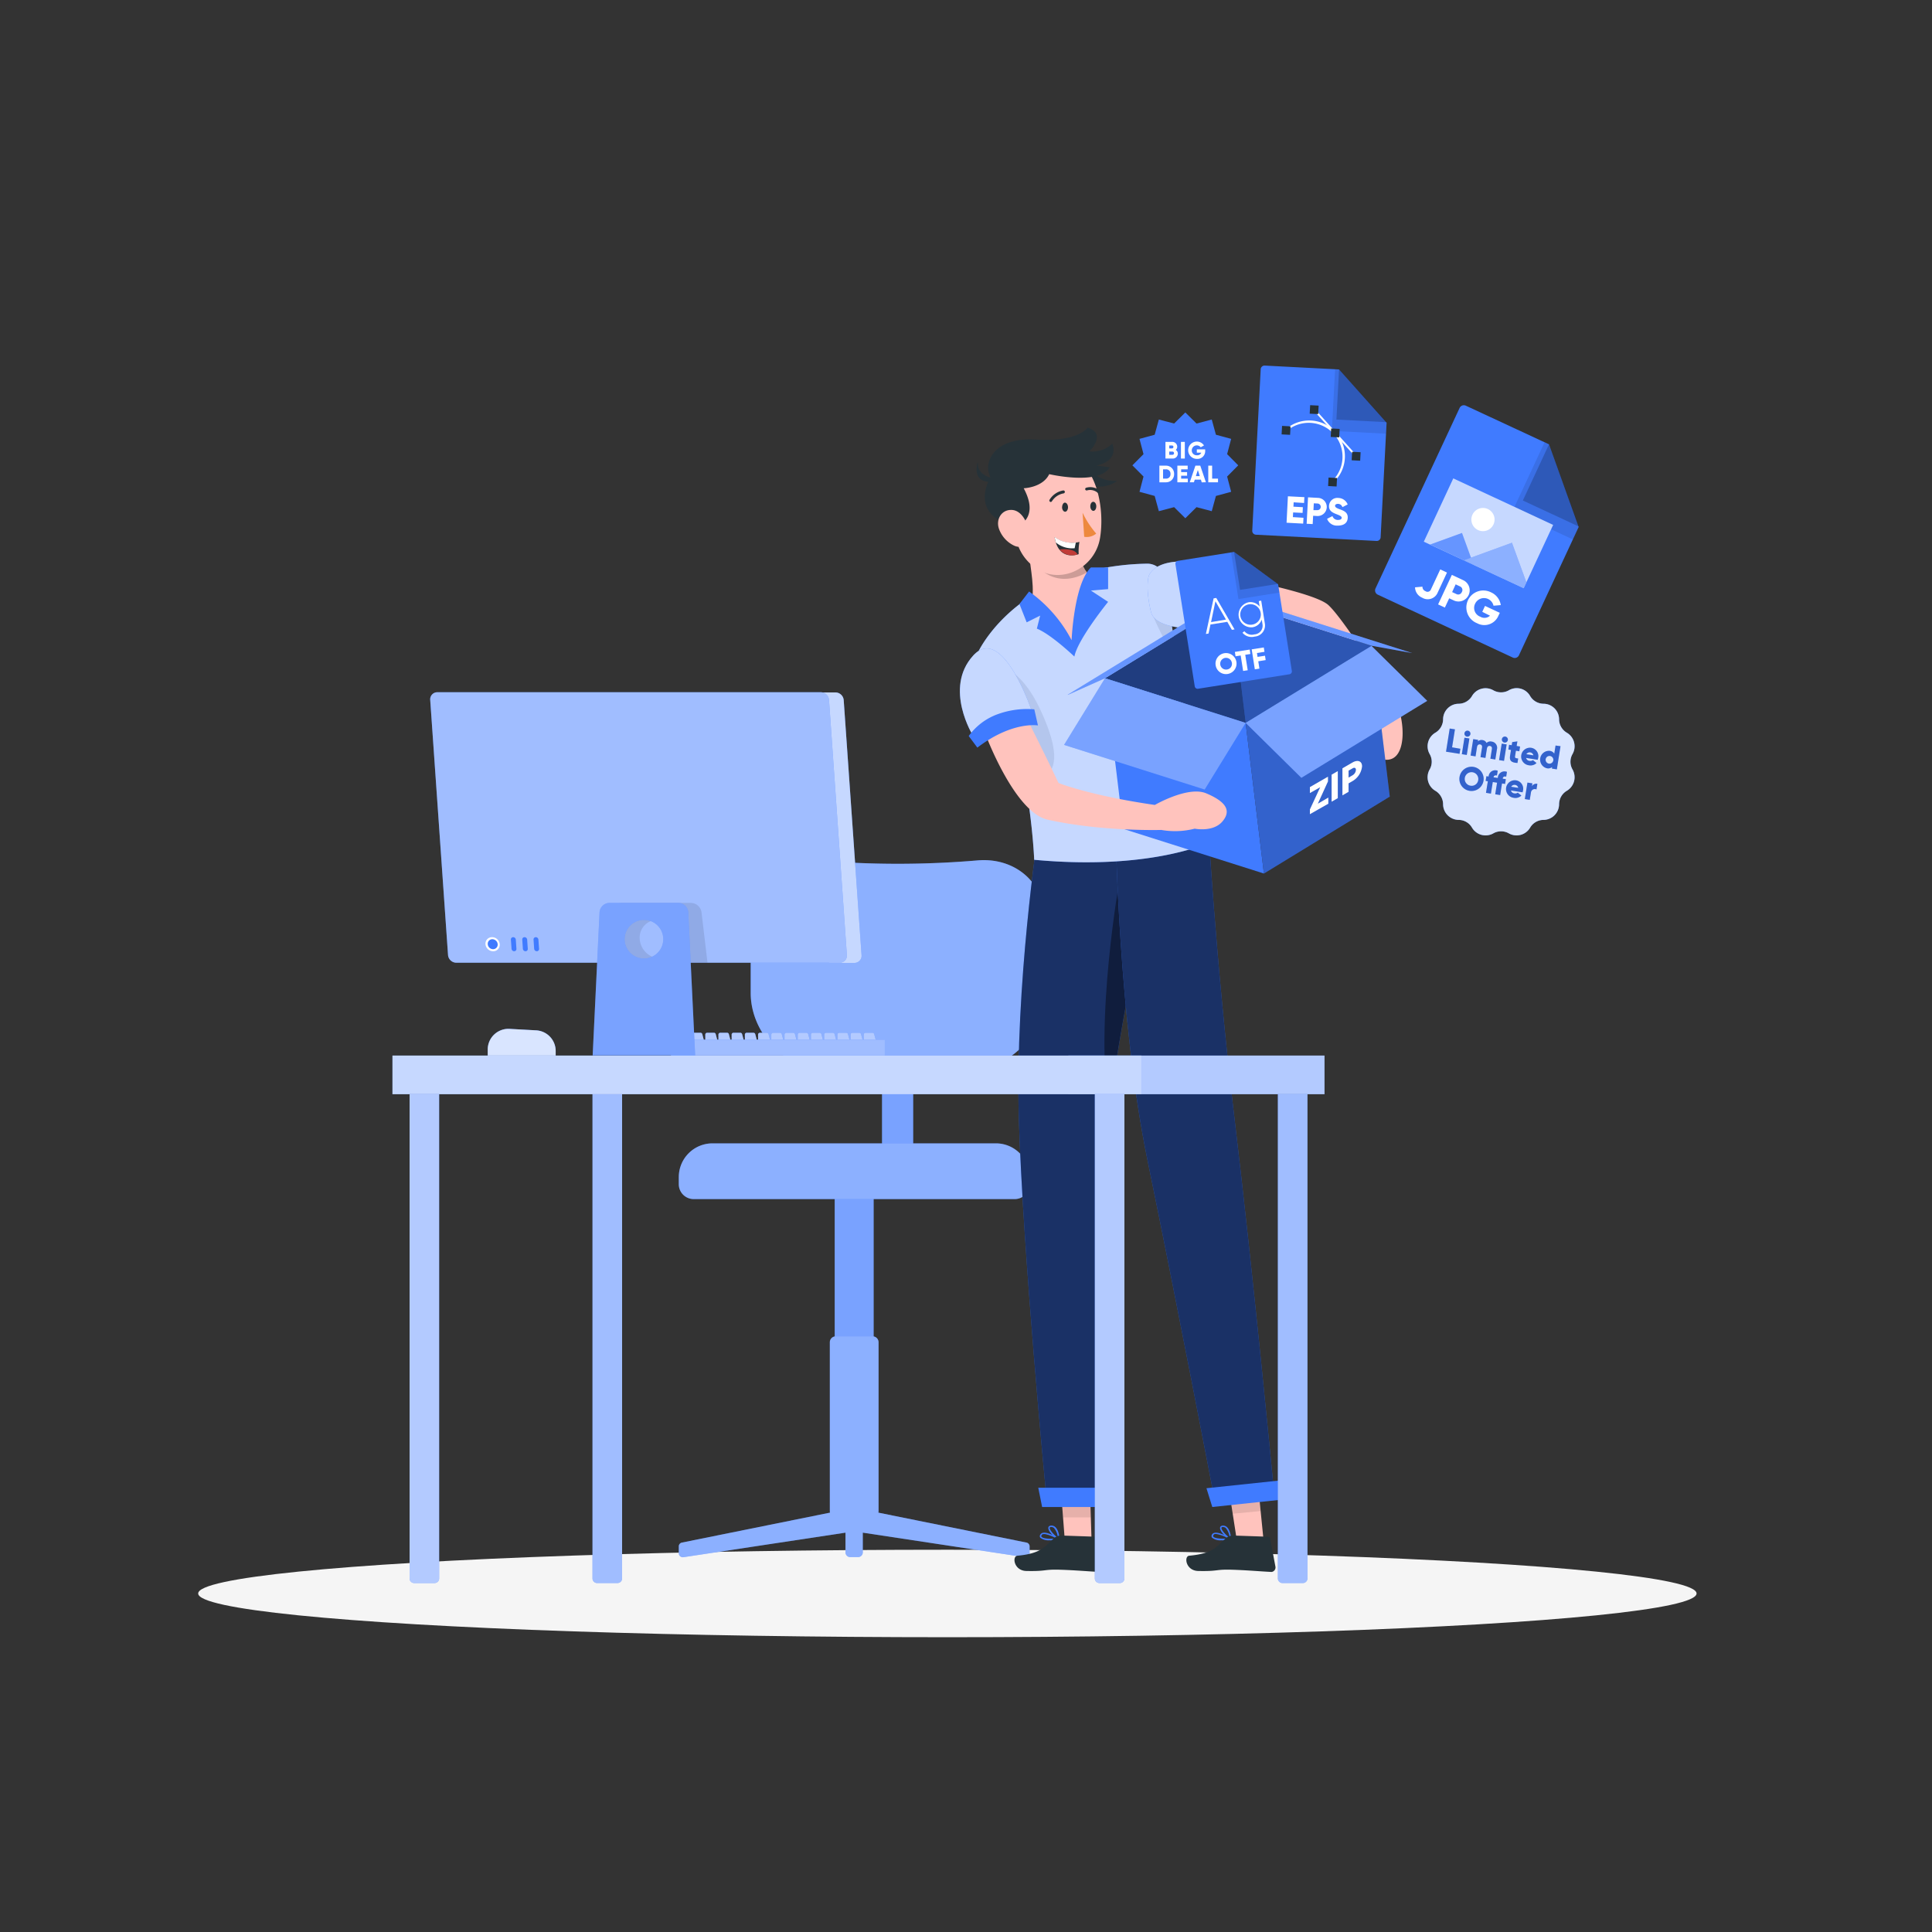<svg xmlns="http://www.w3.org/2000/svg" viewBox="0 0 500 500"><rect x="0" y="0" width="500" height="500" fill="#333333" stroke="none"/><g id="freepik--Shadow--inject-70"><ellipse id="freepik--path--inject-70" cx="245.18" cy="412.39" rx="193.89" ry="11.32" style="fill:#f5f5f5"></ellipse></g><g id="freepik--Chair--inject-70"><rect x="216.03" y="303.12" width="10.08" height="46.8" transform="translate(442.13 653.04) rotate(180)" style="fill:#407BFF"></rect><rect x="216.03" y="303.12" width="10.08" height="46.8" transform="translate(442.13 653.04) rotate(180)" style="fill:#fff;opacity:0.3"></rect><rect x="228.27" y="250.14" width="8.06" height="46.8" transform="translate(464.6 547.07) rotate(180)" style="fill:#407BFF"></rect><rect x="228.27" y="250.14" width="8.06" height="46.8" transform="translate(464.6 547.07) rotate(180)" style="fill:#fff;opacity:0.3"></rect><path d="M253,276.55a243.65,243.65,0,0,1-41.32,0c-9.63-.82-17.4-9.93-17.4-19.56V238c0-9.64,7.77-16.15,17.4-15.33a243.65,243.65,0,0,0,41.32,0c9.63-.82,17.39,5.69,17.39,15.33v19C270.35,266.62,262.59,275.73,253,276.55Z" style="fill:#407BFF"></path><g style="opacity:0.4"><path d="M253,276.55a243.65,243.65,0,0,1-41.32,0c-9.63-.82-17.4-9.93-17.4-19.56V238c0-9.64,7.77-16.15,17.4-15.33a243.65,243.65,0,0,0,41.32,0c9.63-.82,17.39,5.69,17.39,15.33v19C270.35,266.62,262.59,275.73,253,276.55Z" style="fill:#fff"></path></g><path d="M184.4,295.9h73.33a8.73,8.73,0,0,1,8.73,8.73v1.84a3.85,3.85,0,0,1-3.85,3.85H179.52a3.85,3.85,0,0,1-3.85-3.85v-1.84A8.73,8.73,0,0,1,184.4,295.9Z" style="fill:#407BFF"></path><path d="M184.4,295.9h73.33a8.73,8.73,0,0,1,8.73,8.73v1.84a3.85,3.85,0,0,1-3.85,3.85H179.52a3.85,3.85,0,0,1-3.85-3.85v-1.84A8.73,8.73,0,0,1,184.4,295.9Z" style="fill:#fff;opacity:0.4"></path><path d="M265.62,399.21l-38.3-7.74a1.58,1.58,0,0,0,.05-.38v-43.7a1.54,1.54,0,0,0-1.55-1.55h-9.51a1.54,1.54,0,0,0-1.55,1.55v43.7a1.58,1.58,0,0,0,.05.38l-38.3,7.74a1,1,0,0,0-.84,1V402a1.05,1.05,0,0,0,1.21,1l41.93-6.35v5.08a1.24,1.24,0,0,0,1.24,1.25h2a1.24,1.24,0,0,0,1.24-1.25v-5.08L265.25,403a1.05,1.05,0,0,0,1.21-1v-1.74A1,1,0,0,0,265.62,399.21Z" style="fill:#407BFF"></path><path d="M265.62,399.21l-38.3-7.74a1.58,1.58,0,0,0,.05-.38v-43.7a1.54,1.54,0,0,0-1.55-1.55h-9.51a1.54,1.54,0,0,0-1.55,1.55v43.7a1.58,1.58,0,0,0,.05.38l-38.3,7.74a1,1,0,0,0-.84,1V402a1.05,1.05,0,0,0,1.21,1l41.93-6.35v5.08a1.24,1.24,0,0,0,1.24,1.25h2a1.24,1.24,0,0,0,1.24-1.25v-5.08L265.25,403a1.05,1.05,0,0,0,1.21-1v-1.74A1,1,0,0,0,265.62,399.21Z" style="fill:#fff;opacity:0.4"></path></g><g id="freepik--Character--inject-70"><path d="M268.67,215.57s-6,39.28-5,73.69,7,96.76,7,96.76h16.46s-1.59-75.81-.29-95.26,13.71-76,13.71-76Z" style="fill:#407BFF"></path><path d="M268.67,215.57s-6,39.28-5,73.69,7,96.76,7,96.76h16.46s-1.59-75.81-.29-95.26,13.71-76,13.71-76Z" style="opacity:0.6"></path><path d="M292.71,228.25,289.86,227s-6.78,37.18-2.76,60.58c1.25-12.23,5.33-33.69,8.68-50.16Z" style="opacity:0.4"></path><polygon points="282.15 387.85 282.47 397.95 275.53 398.11 274.7 387.3 282.15 387.85" style="fill:#ffc3bd"></polygon><polygon points="275.12 392.7 282.3 392.7 282.15 387.85 277.67 387.51 274.72 387.51 275.12 392.7" style="opacity:0.1"></polygon><path d="M271.55,398.63a3.41,3.41,0,0,1-2.34-.69.71.71,0,0,1,.05-.82.94.94,0,0,1,.61-.42c1.35-.33,4.09,1.37,4.21,1.44a.18.18,0,0,1,.08.2.19.19,0,0,1-.16.15A13.38,13.38,0,0,1,271.55,398.63Zm-1.22-1.6a1.5,1.5,0,0,0-.37,0,.51.51,0,0,0-.38.25c-.15.23-.1.35-.05.41.35.54,2.37.62,3.87.49A8.73,8.73,0,0,0,270.33,397Z" style="fill:#407BFF"></path><path d="M274,398.49h-.07c-.95-.46-2.81-2.26-2.61-3.16,0-.21.2-.47.72-.51a1.48,1.48,0,0,1,1.05.36c1,.88,1.13,3,1.14,3.15a.18.18,0,0,1-.23.17Zm-1.84-3.31-.11,0c-.34,0-.37.16-.39.21-.06.54,1.15,1.94,2.12,2.56a4.45,4.45,0,0,0-1-2.49,1,1,0,0,0-.65-.26Z" style="fill:#407BFF"></path><path d="M274.86,397.4l8.74.3a.7.7,0,0,1,.67.57l1.33,7.17a1.16,1.16,0,0,1-.92,1.37,1.1,1.1,0,0,1-.25,0c-3.15-.16-5.95-.43-9.87-.56-4.63-.16-3.47.43-8.92.32-3.28-.07-3.75-3.81-2.35-3.95,6.39-.58,7.12-2.48,9.65-4.67A2.82,2.82,0,0,1,274.86,397.4Z" style="fill:#263238"></path><polygon points="268.7 385.02 269.7 390.01 288.15 390.01 288.15 385.02 268.7 385.02" style="fill:#407BFF"></polygon><polygon points="325.63 384.85 326.94 397.95 320.01 398.11 318.18 386.3 325.63 384.85" style="fill:#ffc3bd"></polygon><path d="M316,398.63a3.38,3.38,0,0,1-2.33-.69.71.71,0,0,1,0-.82.94.94,0,0,1,.61-.42c1.35-.33,4.09,1.37,4.21,1.44a.2.2,0,0,1,.09.2.19.19,0,0,1-.16.15A13.54,13.54,0,0,1,316,398.63ZM314.8,397a1.47,1.47,0,0,0-.36,0,.51.51,0,0,0-.38.25c-.15.23-.11.35-.06.41.36.54,2.38.62,3.87.49A8.73,8.73,0,0,0,314.8,397Z" style="fill:#407BFF"></path><path d="M318.45,398.49h-.08c-.94-.46-2.81-2.26-2.61-3.16,0-.21.2-.47.73-.51a1.46,1.46,0,0,1,1,.36c1,.88,1.13,3,1.14,3.15a.18.18,0,0,1-.09.16A.2.2,0,0,1,318.45,398.49Zm-1.85-3.31-.11,0c-.34,0-.36.16-.38.21-.07.54,1.15,1.94,2.12,2.56a4.53,4.53,0,0,0-1-2.49,1,1,0,0,0-.65-.26Z" style="fill:#407BFF"></path><path d="M319.33,397.4l8.74.3a.7.7,0,0,1,.67.57l1.34,7.17a1.18,1.18,0,0,1-.93,1.37,1,1,0,0,1-.25,0c-3.15-.16-5.94-.43-9.86-.56-4.63-.16-3.48.43-8.92.32-3.28-.07-3.75-3.81-2.36-3.95,6.39-.58,7.12-2.48,9.65-4.67A2.83,2.83,0,0,1,319.33,397.4Z" style="fill:#263238"></path><polygon points="319.02 391.75 326.25 391.06 325.83 386.91 318.38 387.63 319.02 391.75" style="opacity:0.1"></polygon><path d="M288.72,214.52s.7,49.12,8.28,85.87S313.93,386,313.93,386l15.58-2s-5.14-53.86-10.05-94.76-6.9-77.56-6.9-77.56Z" style="fill:#407BFF"></path><path d="M288.72,214.52s.7,49.12,8.28,85.87S313.93,386,313.93,386l15.58-2s-5.14-53.86-10.05-94.76-6.9-77.56-6.9-77.56Z" style="opacity:0.6"></path><polygon points="312.23 385.15 313.74 390.01 332.09 388.07 331.57 383.11 312.23 385.15" style="fill:#407BFF"></polygon><path d="M296.8,145.88a66.93,66.93,0,0,0-13.34,1.56c-1.27,3.1-3.53,8.64-4.1,10.4-.8,2.49-.32,8.67-1.69,8.95s-4.3-3-6.67-7.33a15.76,15.76,0,0,0-4.46-5c-10.09,6.63-13.6,14.69-13.6,14.69,13.39,17.7,14.71,53.36,14.71,53.36,31.22,2.91,46.28-4.9,46.28-4.9C307.79,192,303,160.54,301.41,149.74A4.53,4.53,0,0,0,296.8,145.88Z" style="fill:#407BFF"></path><g style="opacity:0.7"><path d="M296.8,145.88a66.93,66.93,0,0,0-13.34,1.56c-1.27,3.1-3.53,8.64-4.1,10.4-.8,2.49-.32,8.67-1.69,8.95s-4.3-3-6.67-7.33a15.76,15.76,0,0,0-4.46-5c-10.09,6.63-13.6,14.69-13.6,14.69,13.39,17.7,14.71,53.36,14.71,53.36,31.22,2.91,46.28-4.9,46.28-4.9C307.79,192,303,160.54,301.41,149.74A4.53,4.53,0,0,0,296.8,145.88Z" style="fill:#fff"></path><path d="M259.77,172.63s4.88,1.53,9.12,10.32c9.77,20.24-1.71,18.33-1.71,18.33S262.27,178.69,259.77,172.63Z" style="opacity:0.1"></path><path d="M304.77,171.18c-.91-5.47-1.69-10.37-2.3-14.39l-1-.45-3.86,1A66.12,66.12,0,0,0,304.77,171.18Z" style="opacity:0.1"></path></g><path d="M318.09,149.22s22,4,25.68,7.36,13.3,18.62,16.62,23.44,4.23,17.07-1.87,16.6-3.58-8.62-3.58-8.62a13.33,13.33,0,0,1-2-7.48s-7.81-7.82-15.13-16.13l-19.23-4.32Z" style="fill:#ffc3bd"></path><path d="M297.25,149.22s1.5-6.94,19.35-2.37a153.85,153.85,0,0,1,.57,15.52s-17.79,2.14-19.29-4S297.25,149.22,297.25,149.22Z" style="fill:#407BFF"></path><path d="M297.25,149.22s1.5-6.94,19.35-2.37a153.85,153.85,0,0,1,.57,15.52s-17.79,2.14-19.29-4S297.25,149.22,297.25,149.22Z" style="fill:#fff;opacity:0.7"></path><path d="M315.42,145.86s1,4.4,1.18,17.53h3.86s1.19-10.38-1.22-17.53Z" style="fill:#407BFF"></path><path d="M282.17,121.78a8.7,8.7,0,0,0,7,2.66,8.15,8.15,0,0,1-8.34.67S278.58,121.23,282.17,121.78Z" style="fill:#263238"></path><path d="M267.14,155.34c.59-5.23-.83-8.92-1-15.26l11.77-4.54c1,6,1.32,13.4,6.46,14.58,0,0-3.6,2.77-4.57,6-1.36,4.57-.45,10.14-2.63,10.59C273.41,167.52,269.68,156,267.14,155.34Z" style="fill:#ffc3bd"></path><path d="M279.49,144.42a10.89,10.89,0,0,0,1.8,3.74c-5.85,3.18-10.21,1.31-13.11-1.86A43.88,43.88,0,0,1,279.49,144.42Z" style="opacity:0.2;isolation:isolate"></path><path d="M261.34,129.5c1.05,8.07,1.23,12.84,5.62,16.69,6.58,5.78,16.33,1.31,17.72-6.92,1.25-7.41-.66-19.35-8.81-22a11.2,11.2,0,0,0-14.53,12.2Z" style="fill:#ffc3bd"></path><path d="M280.17,132.69a23.78,23.78,0,0,0,3.53,5.4,3.81,3.81,0,0,1-3.11.83Z" style="fill:#ed893e"></path><path d="M274.86,131.28c0,.65.39,1.16.8,1.16s.76-.56.74-1.21-.39-1.16-.81-1.15S274.87,130.67,274.86,131.28Z" style="fill:#263238"></path><path d="M282.17,131.05c0,.66.39,1.17.81,1.16s.75-.56.74-1.21-.39-1.16-.81-1.14S282.16,130.41,282.17,131.05Z" style="fill:#263238"></path><path d="M271.86,129.91a.39.39,0,0,0,.4-.22,4.46,4.46,0,0,1,3-2,.4.4,0,0,0,.32-.45.38.38,0,0,0-.43-.31h0a5.16,5.16,0,0,0-3.55,2.45.39.39,0,0,0,.19.5h0A.2.2,0,0,0,271.86,129.91Z" style="fill:#263238"></path><path d="M284.26,127.6a.38.38,0,0,0,.29-.68,3.74,3.74,0,0,0-3.45-.69.36.36,0,0,0-.24.45v0a.38.38,0,0,0,.48.23h0a3,3,0,0,1,2.69.58A.32.32,0,0,0,284.26,127.6Z" style="fill:#263238"></path><path d="M272.93,139a7.47,7.47,0,0,0,6.43,1.24,13.39,13.39,0,0,0-.2,3.17S273.94,145.49,272.93,139Z" style="fill:#263238"></path><path d="M278.42,140.41a7.64,7.64,0,0,1-5.49-1.45,11.75,11.75,0,0,0,.32,1.43,6.56,6.56,0,0,0,4.87,1.49Z" style="fill:#fff"></path><path d="M278.85,143.47c-.67-1.46-3.37-1.4-4.67-1.27A4.26,4.26,0,0,0,278.85,143.47Z" style="fill:#c13b37"></path><path d="M261.93,136.74s7.73-1.57,3-10.38c0,0,4.91-.14,6.61-3.65,0,0,12.76,3,15.67-1.76l-3.48-.48s5.86-.85,4.13-5.67a7.16,7.16,0,0,1-5.91,2s4.62-4.54-.47-6.12c0,0-2.47,3.75-13.29,3.08s-13.14,5.57-12.32,8.48l.41,1.42s-4,6.41,1.41,10.39S261.93,136.74,261.93,136.74Z" style="fill:#263238"></path><path d="M256.27,123.62s-3.49-.87-3.19-3.94H253c-.33,1.18-1.17,5.42,3.92,5Z" style="fill:#263238"></path><path d="M258.5,136.76a7.64,7.64,0,0,0,3.89,4.42c2.44,1.17,4.15-.89,3.88-3.44-.23-2.29-1.79-5.67-4.44-5.77S257.73,134.39,258.5,136.76Z" style="fill:#ffc3bd"></path><path d="M266.33,153.08a35.87,35.87,0,0,1,11,12.6s.59-14.59,5-18.83h4.45v5.61l-4.45.38,4.45,2.92s-7.86,9.67-8.73,14.16c0,0-6-5.74-9.71-7.23l.85-3.37-3.49,1.74-1.87-4.74Z" style="fill:#407BFF"></path><polygon points="327.1 226.07 290.71 214.52 285.98 175.53 322.37 187.08 327.1 226.07" style="fill:#407BFF"></polygon><polygon points="327.1 226.07 359.67 206.16 354.94 167.16 322.37 187.08 327.1 226.07" style="fill:#407BFF"></polygon><polygon points="327.1 226.07 359.67 206.16 354.94 167.16 322.37 187.08 327.1 226.07" style="opacity:0.2"></polygon><polygon points="354.94 167.16 322.37 187.08 285.98 175.53 318.55 155.61 354.94 167.16" style="fill:#407BFF"></polygon><polygon points="354.94 167.16 322.37 187.08 285.98 175.53 318.55 155.61 354.94 167.16" style="opacity:0.5"></polygon><path d="M354.94,167.16l-36.36-11.54,3.81,31.45Z" style="fill:#407BFF"></path><path d="M354.94,167.16l-36.36-11.54,3.81,31.45Z" style="opacity:0.3"></path><polygon points="322.37 187.08 311.77 204.33 275.38 192.78 285.98 175.53 322.37 187.08" style="fill:#407BFF"></polygon><polygon points="322.37 187.08 311.77 204.33 275.38 192.78 285.98 175.53 322.37 187.08" style="fill:#fff;opacity:0.3"></polygon><polygon points="322.37 187.08 336.79 201.3 369.36 181.38 354.94 167.16 322.37 187.08" style="fill:#407BFF"></polygon><polygon points="322.37 187.08 336.79 201.3 369.36 181.38 354.94 167.16 322.37 187.08" style="fill:#fff;opacity:0.3"></polygon><path d="M365.43,169l-36.06-11.44-10.82-2,36.39,11.55,10.49,1.9Z" style="fill:#407BFF"></path><path d="M365.43,169l-36.06-11.44-10.82-2,36.39,11.55,10.49,1.9Z" style="fill:#fff;opacity:0.2"></path><path d="M308.51,160.1s-31.35,19.17-32.15,19.67v.06l9.62-4.3,32.57-19.92Z" style="fill:#407BFF"></path><path d="M308.51,160.1s-31.35,19.17-32.15,19.67v.06l9.62-4.3,32.57-19.92Z" style="fill:#fff;opacity:0.2"></path><path d="M251.86,190.48s-7.74-12.33,0-20.82,15.43,15.1,15.43,15.1S260.48,183,251.86,190.48Z" style="fill:#407BFF"></path><path d="M251.86,190.48s-7.74-12.33,0-20.82,15.43,15.1,15.43,15.1S260.48,183,251.86,190.48Z" style="fill:#fff;opacity:0.7"></path><path d="M265.79,186s5.66,11.31,8.15,16.63c0,0,8,3.24,24.93,5.69,0,0,8.62-5,13.31-3,5.17,2.18,6.56,4.51,4.15,7.31s-7.14,1.83-7.14,1.83a20.65,20.65,0,0,1-8.65.33s-15.36.47-29.43-2.66C262.5,210.19,255,189.93,255,189.93Z" style="fill:#ffc3bd"></path><path d="M250.7,190.48a15.94,15.94,0,0,1,7.7-5.72,22.33,22.33,0,0,1,9.28-1.19l.94,4.17s-6.64-1.16-15.68,5.74Z" style="fill:#407BFF"></path><path d="M343.77,206.41V208L339,210.71v-1.23l2.67-5.75L339,205.24V203.7l4.68-2.7v1.23L341.05,208Z" style="fill:#fff"></path><path d="M346.22,199.56v7l-1.6.92v-7Z" style="fill:#fff"></path><path d="M352.5,198.32a5,5,0,0,1-2.44,3.81l-1.05.6v2.19l-1.59.92v-7l2.64-1.53C351.43,196.55,352.5,197,352.5,198.32Zm-1.59.92c0-.5-.36-.69-.85-.4l-1.05.6v1.8l1.05-.61A1.74,1.74,0,0,0,350.91,199.24Z" style="fill:#fff"></path><path d="M391.5,170.17,356.57,153.9a1.21,1.21,0,0,1-.59-1.61l21.77-46.72a1.2,1.2,0,0,1,1.6-.58l21.52,10,7.69,21.38L393.1,169.59A1.2,1.2,0,0,1,391.5,170.17Z" style="fill:#407BFF"></path><polygon points="408.56 136.4 400.87 115.02 399.73 114.48 391.42 132.32 407.07 139.61 408.56 136.4" style="opacity:0.1"></polygon><polygon points="408.62 136.28 394.11 129.53 400.87 115.02 408.62 136.28" style="fill:none"></polygon><polygon points="408.62 136.28 394.11 129.53 400.87 115.02 408.62 136.28" style="opacity:0.2"></polygon><rect x="370.97" y="128.98" width="28.51" height="18.07" transform="translate(94.31 -149.77) rotate(24.98)" style="fill:#407BFF"></rect><rect x="370.97" y="128.98" width="28.51" height="18.07" transform="translate(94.31 -149.77) rotate(24.98)" style="fill:#fff;opacity:0.7"></rect><polygon points="378.36 137.93 370.11 140.93 381.36 146.18 378.36 137.93" style="fill:#407BFF"></polygon><polygon points="378.36 137.93 370.11 140.93 381.36 146.18 378.36 137.93" style="fill:#fff;opacity:0.2"></polygon><polygon points="378.83 145 394.33 152.22 395.03 150.72 391.29 140.46 378.83 145" style="fill:#407BFF"></polygon><polygon points="378.83 145 394.33 152.22 395.03 150.72 391.29 140.46 378.83 145" style="fill:#fff;opacity:0.4"></polygon><path d="M386.51,135.73a3,3,0,1,1-1.48-4A3,3,0,0,1,386.51,135.73Z" style="fill:#fff"></path><path d="M366.21,152l1.92-.17a1.19,1.19,0,0,0,.78,1.16.93.93,0,0,0,1.41-.44l2.42-5.19,1.74.82-2.41,5.18a2.78,2.78,0,0,1-4,1.33A3,3,0,0,1,366.21,152Z" style="fill:#fff"></path><path d="M380.08,154a2.89,2.89,0,0,1-3.89,1.37l-1.14-.53-1.12,2.4-1.75-.82,3.56-7.64,2.89,1.35A2.89,2.89,0,0,1,380.08,154Zm-1.74-.82a1,1,0,0,0-.47-1.41l-1.15-.54-.91,2,1.14.53A1,1,0,0,0,378.34,153.16Z" style="fill:#fff"></path><path d="M387.81,159.3a3.94,3.94,0,0,1-5.52,2,4.39,4.39,0,1,1,3.59-8,4.3,4.3,0,0,1,2.52,3.3l-1.88.16a2.53,2.53,0,0,0-4.76-.52,2.43,2.43,0,0,0,1.35,3.37,2.1,2.1,0,0,0,2.5-.27l-2-1,.71-1.53,3.83,1.79Z" style="fill:#fff"></path><path d="M333.7,174.5l-23.65,3.75a.75.75,0,0,1-.85-.62l-5-31.62a.75.75,0,0,1,.62-.86l14.56-2.31,11.39,8.35,3.56,22.46A.75.75,0,0,1,333.7,174.5Z" style="fill:#407BFF"></path><polygon points="330.76 151.19 319.37 142.84 318.6 142.97 320.51 155.04 331.11 153.36 330.76 151.19" style="opacity:0.1"></polygon><polygon points="330.75 151.11 320.93 152.66 319.37 142.84 330.75 151.11" style="fill:none"></polygon><polygon points="330.75 151.11 320.93 152.66 319.37 142.84 330.75 151.11" style="opacity:0.2"></polygon><path d="M317.62,160.93l-4.35.69-.5,2.34-.69.11,2-9.21.69-.11,4.73,8.14-.69.11Zm-.34-.58-2.73-4.74L313.42,161Z" style="fill:#fff"></path><path d="M326.4,155.45l.94,5.9a2.89,2.89,0,0,1-2.63,3.4,3.08,3.08,0,0,1-3.16-1l.5-.39a2.42,2.42,0,0,0,2.57.82,2.24,2.24,0,0,0,2.1-2.7l-.18-1.14a3,3,0,0,1-2.42,2,3.28,3.28,0,0,1-1-6.47A3,3,0,0,1,326,157l-.23-1.44Zm-.13,3.2a2.66,2.66,0,1,0-2.2,3A2.64,2.64,0,0,0,326.27,158.65Z" style="fill:#fff"></path><path d="M314.61,172.16a2.72,2.72,0,1,1,3.11,2.26A2.69,2.69,0,0,1,314.61,172.16Zm4.19-.66a1.52,1.52,0,1,0-1.26,1.77A1.48,1.48,0,0,0,318.8,171.5Z" style="fill:#fff"></path><path d="M323.6,169.25l-1.33.21.64,4-1.19.18-.63-4-1.33.21-.18-1.14,3.84-.6Z" style="fill:#fff"></path><path d="M325.3,169l.15,1,1.93-.3.18,1.13-1.92.31.3,1.9-1.19.18-.81-5.17,3.13-.49.18,1.13Z" style="fill:#fff"></path><path d="M356.27,140,325,138.38a1,1,0,0,1-.92-1l2.19-41.85a1,1,0,0,1,1-.92l19.27,1,12.31,13.78-1.55,29.72A1,1,0,0,1,356.27,140Z" style="fill:#407BFF"></path><polygon points="358.85 109.37 346.55 95.59 345.52 95.53 344.69 111.51 358.7 112.24 358.85 109.37" style="opacity:0.1"></polygon><polygon points="358.86 109.26 345.86 108.58 346.55 95.59 358.86 109.26" style="fill:none"></polygon><polygon points="358.86 109.26 345.86 108.58 346.55 95.59 358.86 109.26" style="opacity:0.2"></polygon><path d="M337.34,134l-.08,1.51-4.3-.23.35-6.84,4.26.22-.08,1.51L334.8,130l-.06,1.13,2.44.13-.07,1.48-2.45-.12-.06,1.21Z" style="fill:#fff"></path><path d="M343.36,131.32a2.36,2.36,0,0,1-2.52,2.22l-1-.06-.12,2.15-1.56-.08.36-6.84,2.59.14A2.35,2.35,0,0,1,343.36,131.32Zm-1.56-.09a.85.85,0,0,0-.79-.92l-1-.05-.09,1.76,1,0A.84.84,0,0,0,341.8,131.23Z" style="fill:#fff"></path><path d="M343.45,134.27l1.39-.71a1.44,1.44,0,0,0,1.39,1c.74,0,.94-.24,1-.5,0-.42-.36-.61-1.37-1s-2-.88-1.91-2.19a2.15,2.15,0,0,1,2.41-2,2.67,2.67,0,0,1,2.42,1.68l-1.36.7a1.2,1.2,0,0,0-1.14-.85c-.49,0-.75.2-.76.48s.14.53,1.18.91,2.17.79,2.09,2.24-1.16,2-2.65,2A2.71,2.71,0,0,1,343.45,134.27Z" style="fill:#fff"></path><path d="M345,124.92l-.32-.36a8.75,8.75,0,0,0-11.71-13l-.33-.37a9.24,9.24,0,0,1,15.41,7.35A9.15,9.15,0,0,1,345,124.92Z" style="fill:#fff"></path><rect x="345.29" y="103.92" width="0.49" height="16.24" transform="translate(13.78 259.99) rotate(-42)" style="fill:#fff"></rect><rect x="331.74" y="110.28" width="2.2" height="2.2" transform="translate(6.28 -17.27) rotate(3)" style="fill:#263238"></rect><rect x="343.77" y="123.65" width="2.2" height="2.2" transform="translate(7 -17.88) rotate(3)" style="fill:#263238"></rect><rect x="344.44" y="110.94" width="2.2" height="2.2" transform="translate(6.34 -17.93) rotate(3)" style="fill:#263238"></rect><rect x="339.01" y="104.91" width="2.2" height="2.2" transform="translate(6.01 -17.65) rotate(3)" style="fill:#263238"></rect><rect x="349.87" y="116.98" width="2.2" height="2.2" transform="translate(6.66 -18.21) rotate(3)" style="fill:#263238"></rect><polygon points="306.76 106.74 309.66 109.61 313.6 108.57 314.68 112.51 318.62 113.58 317.58 117.53 320.45 120.43 317.58 123.33 318.62 127.28 314.68 128.35 313.6 132.29 309.66 131.25 306.76 134.12 303.86 131.25 299.91 132.29 298.83 128.35 294.9 127.28 295.94 123.33 293.06 120.43 295.94 117.53 294.9 113.58 298.83 112.51 299.91 108.57 303.86 109.61 306.76 106.74" style="fill:#407BFF"></polygon><path d="M304.82,117.41a1.29,1.29,0,0,1-1.39,1.26h-1.81v-4.31h1.68a1.26,1.26,0,0,1,1.36,1.24,1.09,1.09,0,0,1-.37.84A1.1,1.1,0,0,1,304.82,117.41Zm-2.22-2.12v.76h.7a.37.37,0,0,0,.38-.38.36.36,0,0,0-.38-.38Zm1.23,2a.39.39,0,0,0-.4-.42h-.83v.83h.83A.39.39,0,0,0,303.83,117.34Z" style="fill:#fff"></path><path d="M306.63,114.36v4.31h-1v-4.31Z" style="fill:#fff"></path><path d="M311.9,116.64a2,2,0,0,1-2.13,2.12,2.24,2.24,0,1,1-.06-4.48,2.19,2.19,0,0,1,1.88,1l-.84.48a1.3,1.3,0,0,0-2.32.79,1.25,1.25,0,0,0,1.36,1.27,1.07,1.07,0,0,0,1.1-.67h-1.15v-.86h2.16Z" style="fill:#fff"></path><path d="M303.86,122.67a2.08,2.08,0,0,1-2.09,2.15h-1.72v-4.31h1.72A2.09,2.09,0,0,1,303.86,122.67Zm-.94,0a1.11,1.11,0,0,0-1.15-1.21H301v2.41h.74A1.11,1.11,0,0,0,302.92,122.67Z" style="fill:#fff"></path><path d="M307.4,123.87v.95h-2.7v-4.31h2.67v.95h-1.69v.72h1.54v.93h-1.54v.76Z" style="fill:#fff"></path><path d="M310.8,124.14h-1.6l-.22.68h-1.07l1.46-4.31h1.26l1.46,4.31H311Zm-.3-.92-.5-1.58-.51,1.58Z" style="fill:#fff"></path><path d="M315.22,123.87v.95H312.7v-4.31h1v3.36Z" style="fill:#fff"></path><path d="M396,180.13h0a4.07,4.07,0,0,0,3.49,2h0a4.05,4.05,0,0,1,4,4h0a4.08,4.08,0,0,0,2,3.49h0a4.07,4.07,0,0,1,1.48,5.52h0a4,4,0,0,0,0,4h0a4.07,4.07,0,0,1-1.48,5.52h0a4.07,4.07,0,0,0-2,3.48h0a4.07,4.07,0,0,1-4,4.05h0a4.05,4.05,0,0,0-3.49,2h0a4.07,4.07,0,0,1-5.52,1.48h0a4.06,4.06,0,0,0-4,0h0a4.08,4.08,0,0,1-5.53-1.48h0a4,4,0,0,0-3.48-2h0a4.07,4.07,0,0,1-4-4.05h0a4.07,4.07,0,0,0-2-3.48h0a4.07,4.07,0,0,1-1.48-5.52h0a4,4,0,0,0,0-4h0a4.07,4.07,0,0,1,1.48-5.52h0a4.08,4.08,0,0,0,2-3.49h0a4.05,4.05,0,0,1,4-4h0a4.06,4.06,0,0,0,3.48-2h0a4.06,4.06,0,0,1,5.53-1.48h0a4.06,4.06,0,0,0,4,0h0A4,4,0,0,1,396,180.13Z" style="fill:#407BFF"></path><path d="M396,180.13h0a4.07,4.07,0,0,0,3.49,2h0a4.05,4.05,0,0,1,4,4h0a4.08,4.08,0,0,0,2,3.49h0a4.07,4.07,0,0,1,1.48,5.52h0a4,4,0,0,0,0,4h0a4.07,4.07,0,0,1-1.48,5.52h0a4.07,4.07,0,0,0-2,3.48h0a4.07,4.07,0,0,1-4,4.05h0a4.05,4.05,0,0,0-3.49,2h0a4.07,4.07,0,0,1-5.52,1.48h0a4.06,4.06,0,0,0-4,0h0a4.08,4.08,0,0,1-5.53-1.48h0a4,4,0,0,0-3.48-2h0a4.07,4.07,0,0,1-4-4.05h0a4.07,4.07,0,0,0-2-3.48h0a4.07,4.07,0,0,1-1.48-5.52h0a4,4,0,0,0,0-4h0a4.07,4.07,0,0,1,1.48-5.52h0a4.08,4.08,0,0,0,2-3.49h0a4.05,4.05,0,0,1,4-4h0a4.06,4.06,0,0,0,3.48-2h0a4.06,4.06,0,0,1,5.53-1.48h0a4.06,4.06,0,0,0,4,0h0A4,4,0,0,1,396,180.13Z" style="fill:#fff;opacity:0.8"></path><path d="M377.94,193.78l-.21,1.31-3.5-.55.95-6,1.36.21-.74,4.66Z" style="fill:#407BFF"></path><path d="M379,189.75a.78.78,0,1,1,.65.89A.79.79,0,0,1,379,189.75Zm0,1.17,1.28.2-.68,4.26-1.28-.2Z" style="fill:#407BFF"></path><path d="M387.4,193.94l-.41,2.62-1.28-.21.39-2.5c.07-.43-.09-.73-.5-.8s-.71.19-.79.7l-.38,2.4-1.28-.2.4-2.51c.06-.42-.1-.73-.51-.79s-.71.19-.79.69l-.38,2.41-1.28-.21.68-4.26,1.27.2-.06.39a1.36,1.36,0,0,1,1.23-.33,1.29,1.29,0,0,1,1,.74,1.44,1.44,0,0,1,1.33-.36A1.61,1.61,0,0,1,387.4,193.94Z" style="fill:#407BFF"></path><path d="M388.69,191.28a.78.78,0,1,1,.65.89A.79.79,0,0,1,388.69,191.28Zm-.05,1.17,1.28.2-.68,4.26-1.28-.2Z" style="fill:#407BFF"></path><path d="M392.32,194.29l-.24,1.51c-.06.37.25.45.82.5l-.18,1.16c-1.7-.09-2.11-.67-1.92-1.86l.24-1.51-.68-.11.19-1.23.68.11.13-.81,1.34-.18-.19,1.19.88.14-.19,1.23Z" style="fill:#407BFF"></path><path d="M395.85,196.91a1.11,1.11,0,0,0,.87-.19l.93.75a2.2,2.2,0,0,1-2,.58,2.28,2.28,0,1,1,.62-4.52,2.18,2.18,0,0,1,1.81,2.6,2.44,2.44,0,0,1-.13.5l-3-.48A1,1,0,0,0,395.85,196.91Zm1-1.43a1,1,0,0,0-1.83-.29Z" style="fill:#407BFF"></path><path d="M403.86,193.11l-.95,6-1.28-.2.06-.4a1.61,1.61,0,0,1-1.35.32,2.29,2.29,0,0,1,.71-4.51,1.6,1.6,0,0,1,1.19.72l.34-2.1ZM402,196.74a1,1,0,1,0-1.18.88A1,1,0,0,0,402,196.74Z" style="fill:#407BFF"></path><path d="M377.73,201.07a3.14,3.14,0,1,1,2.61,3.6A3.11,3.11,0,0,1,377.73,201.07Zm4.84.77a1.76,1.76,0,1,0-2,1.5A1.71,1.71,0,0,0,382.57,201.84Z" style="fill:#407BFF"></path><path d="M388.91,201.44l0,.09.8.12-.2,1.23-.79-.12-.48,3-1.28-.2.48-3-1.11-.17-.48,3-1.28-.2.48-3-.57-.09.2-1.22.57.09a1.71,1.71,0,0,1,2.36-1.5l-.2,1.23c-.47-.12-.81,0-.88.47l1.11.17v-.08a1.72,1.72,0,0,1,2.36-1.5L389.8,201C389.33,200.85,389,201,388.91,201.44Z" style="fill:#407BFF"></path><path d="M391.93,205.33a1.11,1.11,0,0,0,.87-.19l.93.75a2.2,2.2,0,0,1-2,.58,2.28,2.28,0,1,1,.62-4.52,2.19,2.19,0,0,1,1.81,2.6,2.62,2.62,0,0,1-.13.5l-3-.48A1,1,0,0,0,391.93,205.33Zm1-1.43a1,1,0,0,0-1.84-.29Z" style="fill:#407BFF"></path><path d="M397.87,202.86l-.23,1.45a1,1,0,0,0-1.43.77L395.9,207l-1.28-.2.68-4.27,1.28.2-.12.76A1.3,1.3,0,0,1,397.87,202.86Z" style="fill:#407BFF"></path><g style="opacity:0.2"><path d="M377.94,193.78l-.21,1.31-3.5-.55.95-6,1.36.21-.74,4.66Z"></path><path d="M379,189.75a.78.78,0,1,1,.65.89A.79.79,0,0,1,379,189.75Zm0,1.17,1.28.2-.68,4.26-1.28-.2Z"></path><path d="M387.4,193.94l-.41,2.62-1.28-.21.39-2.5c.07-.43-.09-.73-.5-.8s-.71.19-.79.7l-.38,2.4-1.28-.2.4-2.51c.06-.42-.1-.73-.51-.79s-.71.19-.79.69l-.38,2.41-1.28-.21.68-4.26,1.27.2-.06.39a1.36,1.36,0,0,1,1.23-.33,1.29,1.29,0,0,1,1,.74,1.44,1.44,0,0,1,1.33-.36A1.61,1.61,0,0,1,387.4,193.94Z"></path><path d="M388.69,191.28a.78.78,0,1,1,.65.89A.79.79,0,0,1,388.69,191.28Zm-.05,1.17,1.28.2-.68,4.26-1.28-.2Z"></path><path d="M392.32,194.29l-.24,1.51c-.06.37.25.45.82.5l-.18,1.16c-1.7-.09-2.11-.67-1.92-1.86l.24-1.51-.68-.11.19-1.23.68.11.13-.81,1.34-.18-.19,1.19.88.14-.19,1.23Z"></path><path d="M395.85,196.91a1.11,1.11,0,0,0,.87-.19l.93.75a2.2,2.2,0,0,1-2,.58,2.28,2.28,0,1,1,.62-4.52,2.18,2.18,0,0,1,1.81,2.6,2.44,2.44,0,0,1-.13.5l-3-.48A1,1,0,0,0,395.85,196.91Zm1-1.43a1,1,0,0,0-1.83-.29Z"></path><path d="M403.86,193.11l-.95,6-1.28-.2.06-.4a1.61,1.61,0,0,1-1.35.32,2.29,2.29,0,0,1,.71-4.51,1.6,1.6,0,0,1,1.19.72l.34-2.1ZM402,196.74a1,1,0,1,0-1.18.88A1,1,0,0,0,402,196.74Z"></path><path d="M377.73,201.07a3.14,3.14,0,1,1,2.61,3.6A3.11,3.11,0,0,1,377.73,201.07Zm4.84.77a1.76,1.76,0,1,0-2,1.5A1.71,1.71,0,0,0,382.57,201.84Z"></path><path d="M388.91,201.44l0,.09.8.12-.2,1.23-.79-.12-.48,3-1.28-.2.48-3-1.11-.17-.48,3-1.28-.2.48-3-.57-.09.2-1.22.57.09a1.71,1.71,0,0,1,2.36-1.5l-.2,1.23c-.47-.12-.81,0-.88.47l1.11.17v-.08a1.72,1.72,0,0,1,2.36-1.5L389.8,201C389.33,200.85,389,201,388.91,201.44Z"></path><path d="M391.93,205.33a1.11,1.11,0,0,0,.87-.19l.93.75a2.2,2.2,0,0,1-2,.58,2.28,2.28,0,1,1,.62-4.52,2.19,2.19,0,0,1,1.81,2.6,2.62,2.62,0,0,1-.13.5l-3-.48A1,1,0,0,0,391.93,205.33Zm1-1.43a1,1,0,0,0-1.84-.29Z"></path><path d="M397.87,202.86l-.23,1.45a1,1,0,0,0-1.43.77L395.9,207l-1.28-.2.68-4.27,1.28.2-.12.76A1.3,1.3,0,0,1,397.87,202.86Z"></path></g></g><g id="freepik--Desk--inject-70"><rect x="276.48" y="273.18" width="66.3" height="10" style="fill:#407BFF"></rect><rect x="276.48" y="273.18" width="66.3" height="10" style="fill:#fff;opacity:0.6"></rect><path d="M153.38,283.18H161a0,0,0,0,1,0,0V408.5a1.19,1.19,0,0,1-1.19,1.19h-5.28a1.19,1.19,0,0,1-1.19-1.19V283.18A0,0,0,0,1,153.38,283.18Z" style="fill:#407BFF"></path><g style="opacity:0.5"><path d="M153.38,283.18H161a0,0,0,0,1,0,0V408.5a1.19,1.19,0,0,1-1.19,1.19h-5.28a1.19,1.19,0,0,1-1.19-1.19V283.18A0,0,0,0,1,153.38,283.18Z" style="fill:#fff"></path></g><path d="M330.72,283.18h7.65a0,0,0,0,1,0,0V408.5a1.19,1.19,0,0,1-1.19,1.19H331.9a1.19,1.19,0,0,1-1.19-1.19V283.18A0,0,0,0,1,330.72,283.18Z" style="fill:#407BFF"></path><path d="M330.72,283.18h7.65a0,0,0,0,1,0,0V408.5a1.19,1.19,0,0,1-1.19,1.19H331.9a1.19,1.19,0,0,1-1.19-1.19V283.18A0,0,0,0,1,330.72,283.18Z" style="fill:#fff;opacity:0.5"></path><rect x="101.57" y="273.18" width="193.82" height="10" style="fill:#407BFF"></rect><rect x="101.57" y="273.18" width="193.82" height="10" style="fill:#fff;opacity:0.7"></rect><path d="M106,283.18h7.65a0,0,0,0,1,0,0V408.5a1.19,1.19,0,0,1-1.19,1.19h-5.28A1.19,1.19,0,0,1,106,408.5V283.18A0,0,0,0,1,106,283.18Z" style="fill:#407BFF"></path><g style="opacity:0.6"><path d="M106,283.18h7.65a0,0,0,0,1,0,0V408.5a1.19,1.19,0,0,1-1.19,1.19h-5.28A1.19,1.19,0,0,1,106,408.5V283.18A0,0,0,0,1,106,283.18Z" style="fill:#fff"></path></g><path d="M283.33,283.18H291a0,0,0,0,1,0,0V408.5a1.19,1.19,0,0,1-1.19,1.19h-5.28a1.19,1.19,0,0,1-1.19-1.19V283.18A0,0,0,0,1,283.33,283.18Z" style="fill:#407BFF"></path><path d="M283.33,283.18H291a0,0,0,0,1,0,0V408.5a1.19,1.19,0,0,1-1.19,1.19h-5.28a1.19,1.19,0,0,1-1.19-1.19V283.18A0,0,0,0,1,283.33,283.18Z" style="fill:#fff;opacity:0.6"></path><path d="M178.62,270.84h-2.48a.47.47,0,0,1-.47-.47v-2.62a.47.47,0,0,1,.47-.47h1.78a.46.46,0,0,1,.45.35l.7,2.61A.47.47,0,0,1,178.62,270.84Z" style="fill:#407BFF"></path><path d="M182,270.84h-2.48a.47.47,0,0,1-.47-.47v-2.62a.47.47,0,0,1,.47-.47h1.78a.46.46,0,0,1,.45.35l.7,2.61A.47.47,0,0,1,182,270.84Z" style="fill:#407BFF"></path><path d="M185.46,270.84H183a.47.47,0,0,1-.47-.47v-2.62a.47.47,0,0,1,.47-.47h1.78a.46.46,0,0,1,.45.35l.7,2.61A.47.47,0,0,1,185.46,270.84Z" style="fill:#407BFF"></path><path d="M188.88,270.84H186.4a.47.47,0,0,1-.47-.47v-2.62a.47.47,0,0,1,.47-.47h1.78a.46.46,0,0,1,.45.35l.7,2.61A.47.47,0,0,1,188.88,270.84Z" style="fill:#407BFF"></path><path d="M192.3,270.84h-2.48a.47.47,0,0,1-.47-.47v-2.62a.47.47,0,0,1,.47-.47h1.78a.48.48,0,0,1,.46.35l.69,2.61A.47.47,0,0,1,192.3,270.84Z" style="fill:#407BFF"></path><path d="M195.72,270.84h-2.48a.47.47,0,0,1-.47-.47v-2.62a.47.47,0,0,1,.47-.47H195a.48.48,0,0,1,.46.35l.69,2.61A.47.47,0,0,1,195.72,270.84Z" style="fill:#407BFF"></path><path d="M199.14,270.84h-2.48a.47.47,0,0,1-.47-.47v-2.62a.47.47,0,0,1,.47-.47h1.78a.48.48,0,0,1,.46.35l.69,2.61A.47.47,0,0,1,199.14,270.84Z" style="fill:#407BFF"></path><path d="M202.56,270.84h-2.48a.47.47,0,0,1-.47-.47v-2.62a.47.47,0,0,1,.47-.47h1.78a.48.48,0,0,1,.46.35l.69,2.61A.47.47,0,0,1,202.56,270.84Z" style="fill:#407BFF"></path><path d="M206,270.84H203.5a.47.47,0,0,1-.47-.47v-2.62a.47.47,0,0,1,.47-.47h1.78a.48.48,0,0,1,.46.35l.69,2.61A.47.47,0,0,1,206,270.84Z" style="fill:#407BFF"></path><path d="M209.4,270.84h-2.48a.47.47,0,0,1-.47-.47v-2.62a.47.47,0,0,1,.47-.47h1.78a.48.48,0,0,1,.46.35l.69,2.61A.47.47,0,0,1,209.4,270.84Z" style="fill:#407BFF"></path><path d="M212.82,270.84h-2.48a.47.47,0,0,1-.47-.47v-2.62a.47.47,0,0,1,.47-.47h1.78a.48.48,0,0,1,.46.35l.69,2.61A.47.47,0,0,1,212.82,270.84Z" style="fill:#407BFF"></path><path d="M216.24,270.84h-2.48a.47.47,0,0,1-.47-.47v-2.62a.47.47,0,0,1,.47-.47h1.78a.48.48,0,0,1,.46.35l.69,2.61A.47.47,0,0,1,216.24,270.84Z" style="fill:#407BFF"></path><path d="M219.66,270.84h-2.48a.47.47,0,0,1-.47-.47v-2.62a.47.47,0,0,1,.47-.47H219a.48.48,0,0,1,.46.35l.69,2.61A.47.47,0,0,1,219.66,270.84Z" style="fill:#407BFF"></path><path d="M223.08,270.84H220.6a.47.47,0,0,1-.47-.47v-2.62a.47.47,0,0,1,.47-.47h1.78a.48.48,0,0,1,.46.35l.7,2.61A.48.48,0,0,1,223.08,270.84Z" style="fill:#407BFF"></path><path d="M226.5,270.84H224a.47.47,0,0,1-.47-.47v-2.62a.47.47,0,0,1,.47-.47h1.78a.47.47,0,0,1,.46.35l.7,2.61A.48.48,0,0,1,226.5,270.84Z" style="fill:#407BFF"></path><g style="opacity:0.6"><path d="M178.62,270.84h-2.48a.47.47,0,0,1-.47-.47v-2.62a.47.47,0,0,1,.47-.47h1.78a.46.46,0,0,1,.45.35l.7,2.61A.47.47,0,0,1,178.62,270.84Z" style="fill:#fff"></path><path d="M182,270.84h-2.48a.47.47,0,0,1-.47-.47v-2.62a.47.47,0,0,1,.47-.47h1.78a.46.46,0,0,1,.45.35l.7,2.61A.47.47,0,0,1,182,270.84Z" style="fill:#fff"></path><path d="M185.46,270.84H183a.47.47,0,0,1-.47-.47v-2.62a.47.47,0,0,1,.47-.47h1.78a.46.46,0,0,1,.45.35l.7,2.61A.47.47,0,0,1,185.46,270.84Z" style="fill:#fff"></path><path d="M188.88,270.84H186.4a.47.47,0,0,1-.47-.47v-2.62a.47.47,0,0,1,.47-.47h1.78a.46.46,0,0,1,.45.35l.7,2.61A.47.47,0,0,1,188.88,270.84Z" style="fill:#fff"></path><path d="M192.3,270.84h-2.48a.47.47,0,0,1-.47-.47v-2.62a.47.47,0,0,1,.47-.47h1.78a.48.48,0,0,1,.46.35l.69,2.61A.47.47,0,0,1,192.3,270.84Z" style="fill:#fff"></path><path d="M195.72,270.84h-2.48a.47.47,0,0,1-.47-.47v-2.62a.47.47,0,0,1,.47-.47H195a.48.48,0,0,1,.46.35l.69,2.61A.47.47,0,0,1,195.72,270.84Z" style="fill:#fff"></path><path d="M199.14,270.84h-2.48a.47.47,0,0,1-.47-.47v-2.62a.47.47,0,0,1,.47-.47h1.78a.48.48,0,0,1,.46.35l.69,2.61A.47.47,0,0,1,199.14,270.84Z" style="fill:#fff"></path><path d="M202.56,270.84h-2.48a.47.47,0,0,1-.47-.47v-2.62a.47.47,0,0,1,.47-.47h1.78a.48.48,0,0,1,.46.35l.69,2.61A.47.47,0,0,1,202.56,270.84Z" style="fill:#fff"></path><path d="M206,270.84H203.5a.47.47,0,0,1-.47-.47v-2.62a.47.47,0,0,1,.47-.47h1.78a.48.48,0,0,1,.46.35l.69,2.61A.47.47,0,0,1,206,270.84Z" style="fill:#fff"></path><path d="M209.4,270.84h-2.48a.47.47,0,0,1-.47-.47v-2.62a.47.47,0,0,1,.47-.47h1.78a.48.48,0,0,1,.46.35l.69,2.61A.47.47,0,0,1,209.4,270.84Z" style="fill:#fff"></path><path d="M212.82,270.84h-2.48a.47.47,0,0,1-.47-.47v-2.62a.47.47,0,0,1,.47-.47h1.78a.48.48,0,0,1,.46.35l.69,2.61A.47.47,0,0,1,212.82,270.84Z" style="fill:#fff"></path><path d="M216.24,270.84h-2.48a.47.47,0,0,1-.47-.47v-2.62a.47.47,0,0,1,.47-.47h1.78a.48.48,0,0,1,.46.35l.69,2.61A.47.47,0,0,1,216.24,270.84Z" style="fill:#fff"></path><path d="M219.66,270.84h-2.48a.47.47,0,0,1-.47-.47v-2.62a.47.47,0,0,1,.47-.47H219a.48.48,0,0,1,.46.35l.69,2.61A.47.47,0,0,1,219.66,270.84Z" style="fill:#fff"></path><path d="M223.08,270.84H220.6a.47.47,0,0,1-.47-.47v-2.62a.47.47,0,0,1,.47-.47h1.78a.48.48,0,0,1,.46.35l.7,2.61A.48.48,0,0,1,223.08,270.84Z" style="fill:#fff"></path><path d="M226.5,270.84H224a.47.47,0,0,1-.47-.47v-2.62a.47.47,0,0,1,.47-.47h1.78a.47.47,0,0,1,.46.35l.7,2.61A.48.48,0,0,1,226.5,270.84Z" style="fill:#fff"></path></g><rect x="173.65" y="269.06" width="55.34" height="4.12" style="fill:#407BFF"></rect><rect x="173.65" y="269.06" width="55.34" height="4.12" style="fill:#fff;opacity:0.5"></rect><path d="M216.23,179.2h-6.62l4.89,70h6.62a1.84,1.84,0,0,0,1.85-2l-4.62-66A2.16,2.16,0,0,0,216.23,179.2Z" style="fill:#407BFF"></path><path d="M216.23,179.2h-6.62l4.89,70h6.62a1.84,1.84,0,0,0,1.85-2l-4.62-66A2.16,2.16,0,0,0,216.23,179.2Z" style="fill:#fff;opacity:0.7"></path><path d="M217.32,249.15H118.07a2.17,2.17,0,0,1-2.12-2l-4.61-66a1.83,1.83,0,0,1,1.84-2h99.25a2.16,2.16,0,0,1,2.12,2l4.62,66A1.84,1.84,0,0,1,217.32,249.15Z" style="fill:#407BFF"></path><path d="M217.32,249.15H118.07a2.17,2.17,0,0,1-2.12-2l-4.61-66a1.83,1.83,0,0,1,1.84-2h99.25a2.16,2.16,0,0,1,2.12,2l4.62,66A1.84,1.84,0,0,1,217.32,249.15Z" style="fill:#fff;opacity:0.5"></path><path d="M133.06,246.18h0a.68.68,0,0,1-.67-.63l-.17-2.38a.58.58,0,0,1,.59-.63h0a.69.69,0,0,1,.68.63l.16,2.38A.58.58,0,0,1,133.06,246.18Z" style="fill:#407BFF"></path><path d="M136,246.18h0a.7.7,0,0,1-.68-.63l-.16-2.38a.58.58,0,0,1,.59-.63h0a.69.69,0,0,1,.68.63l.16,2.38A.58.58,0,0,1,136,246.18Z" style="fill:#407BFF"></path><path d="M138.92,246.18h0a.7.7,0,0,1-.68-.63l-.16-2.38a.58.58,0,0,1,.59-.63h0a.68.68,0,0,1,.67.63l.17,2.38A.59.59,0,0,1,138.92,246.18Z" style="fill:#407BFF"></path><path d="M129.33,244.36a1.67,1.67,0,0,1-1.69,1.82,2,2,0,0,1-2-1.82,1.68,1.68,0,0,1,1.7-1.82A2,2,0,0,1,129.33,244.36Z" style="fill:#fff"></path><path d="M128.8,244.36a1.19,1.19,0,0,1-1.2,1.29,1.4,1.4,0,0,1-1.37-1.29,1.18,1.18,0,0,1,1.19-1.29A1.41,1.41,0,0,1,128.8,244.36Z" style="fill:#407BFF"></path><path d="M161,233.67a2.39,2.39,0,0,0-2.42,2.47l.28,13H183.1l-1.54-13a2.83,2.83,0,0,0-2.76-2.47Zm9.9,14.39a5.44,5.44,0,0,1-5.34-5,4.59,4.59,0,0,1,4.64-5,5.43,5.43,0,0,1,5.33,5A4.59,4.59,0,0,1,170.92,248.06Z" style="opacity:0.1"></path><path d="M178.13,236.14a2.6,2.6,0,0,0-2.6-2.47H157.76a2.6,2.6,0,0,0-2.6,2.47l-1.78,37h26.53Zm-11.48,11.92a5,5,0,1,1,5-5A5,5,0,0,1,166.65,248.06Z" style="fill:#407BFF"></path><path d="M178.13,236.14a2.6,2.6,0,0,0-2.6-2.47H157.76a2.6,2.6,0,0,0-2.6,2.47l-1.78,37h26.53Zm-11.48,11.92a5,5,0,1,1,5-5A5,5,0,0,1,166.65,248.06Z" style="fill:#fff;opacity:0.3"></path><path d="M143.81,273.18H126.22v-1.56a5.36,5.36,0,0,1,5.64-5.35l6.89.38a5.35,5.35,0,0,1,5.06,5.34Z" style="fill:#407BFF"></path><path d="M143.81,273.18H126.22v-1.56a5.36,5.36,0,0,1,5.64-5.35l6.89.38a5.35,5.35,0,0,1,5.06,5.34Z" style="fill:#fff;opacity:0.8"></path></g></svg>